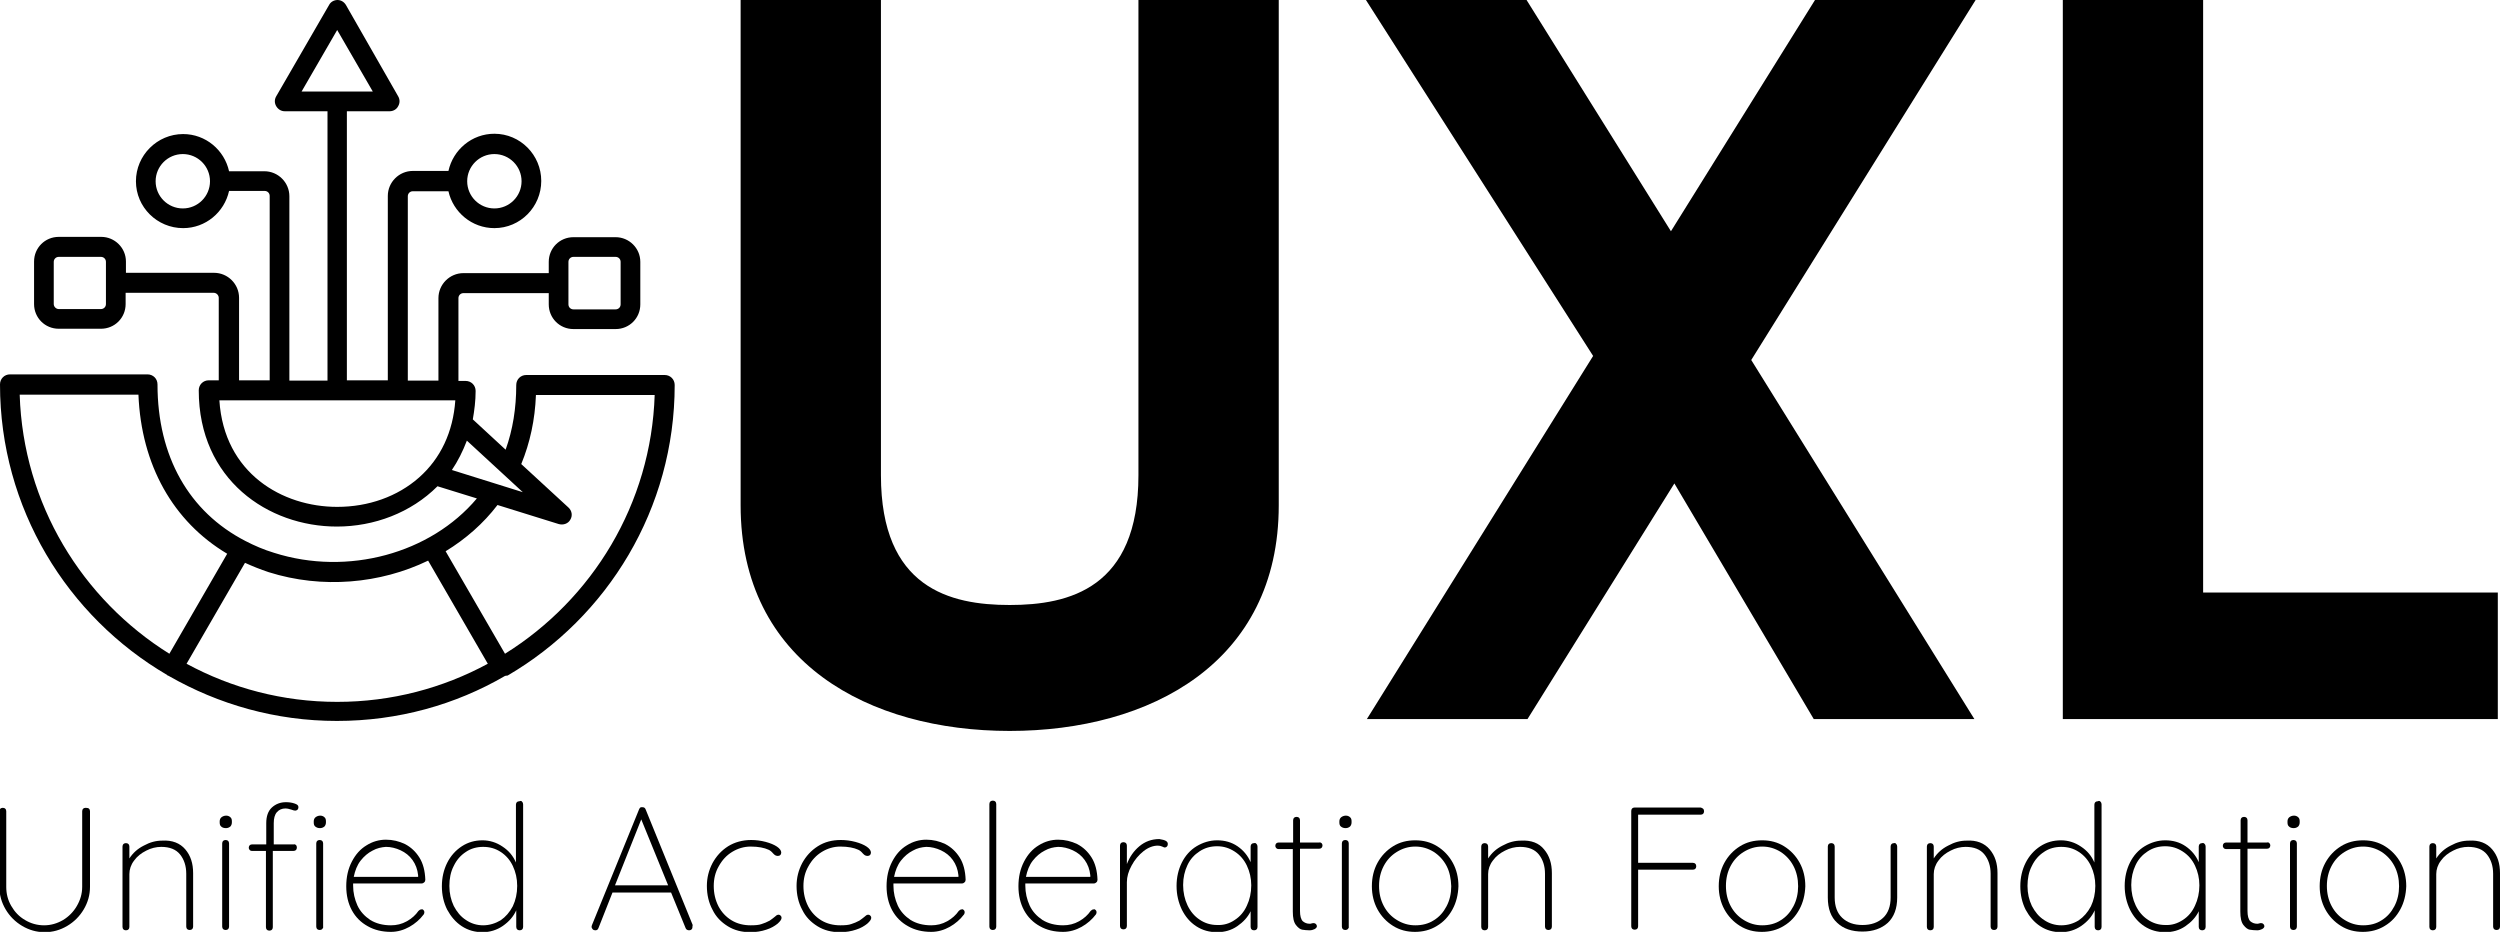 <?xml version="1.0" encoding="utf-8"?>
<!-- Generator: Adobe Illustrator 28.0.0, SVG Export Plug-In . SVG Version: 6.00 Build 0)  -->
<svg version="1.1" id="Layer_1" xmlns="http://www.w3.org/2000/svg" xmlns:xlink="http://www.w3.org/1999/xlink" x="0px" y="0px"
	 width="800px" height="298.2px" viewBox="0 0 800 298.2" style="enable-background:new 0 0 800 298.2;" xml:space="preserve">
<g>
	<path d="M799.3,189.6v40.5H660.1V0H705v189.6H799.3z M364.3,0v152.1c0,36.1-22.1,41.5-41.2,41.5c-19.1,0-41.2-5.4-41.2-41.5V0H237
		v161.7c0,50.4,41.2,72.2,86.1,72.2c44.9,0,86.1-21.8,86.1-72.2V0H364.3z M560.4,115.2L632.2,0h-51.4l-46.1,74L488.5,0h-51.4
		l72.7,113.9l-72.4,116.2h51.4l47-75.4l44.6,75.4h51.4L560.4,115.2z"/>
	<g>
		<path d="M28.5,258.8c0.2,0.2,0.3,0.5,0.3,0.8v24.2c0,2.6-0.7,5-2,7.2c-1.3,2.2-3.1,4-5.3,5.3c-2.2,1.3-4.6,2-7.2,2
			c-2.6,0-5-0.7-7.2-2c-2.2-1.3-4-3.1-5.3-5.3c-1.3-2.2-2-4.6-2-7.2v-24.2c0-0.3,0.1-0.6,0.3-0.8c0.2-0.2,0.5-0.3,0.8-0.3
			c0.3,0,0.6,0.1,0.8,0.3c0.2,0.2,0.3,0.5,0.3,0.8v24.2c0,2.2,0.5,4.2,1.6,6.1c1.1,1.9,2.5,3.4,4.4,4.5c1.8,1.1,3.9,1.7,6.1,1.7
			s4.2-0.6,6.1-1.7c1.8-1.1,3.3-2.6,4.4-4.5c1.1-1.9,1.7-3.9,1.7-6.1v-24.2c0-0.3,0.1-0.6,0.3-0.8c0.2-0.2,0.5-0.3,0.8-0.3
			C28,258.5,28.3,258.6,28.5,258.8z"/>
		<path d="M59.3,271.8c1.7,2,2.5,4.5,2.5,7.6v17.1c0,0.3-0.1,0.6-0.3,0.8c-0.2,0.2-0.5,0.3-0.8,0.3c-0.3,0-0.6-0.1-0.8-0.3
			s-0.3-0.5-0.3-0.8v-16.9c0-2.5-0.7-4.6-2-6.2c-1.3-1.6-3.3-2.4-6-2.4c-1.6,0-3.3,0.4-4.8,1.2c-1.6,0.8-2.9,1.8-3.9,3.2
			c-1,1.3-1.5,2.8-1.5,4.3v16.9c0,0.3-0.1,0.6-0.3,0.8c-0.2,0.2-0.5,0.3-0.8,0.3c-0.3,0-0.6-0.1-0.8-0.3s-0.3-0.5-0.3-0.8v-25.7
			c0-0.3,0.1-0.6,0.3-0.8c0.2-0.2,0.5-0.3,0.8-0.3c0.3,0,0.6,0.1,0.8,0.3c0.2,0.2,0.3,0.5,0.3,0.8v3.8c1.1-1.7,2.6-3.1,4.6-4.1
			c2-1.1,3.9-1.6,5.9-1.6C55.1,268.8,57.6,269.8,59.3,271.8z"/>
		<path d="M70.8,264.5c-0.4-0.3-0.5-0.8-0.5-1.3v-0.4c0-0.5,0.2-1,0.6-1.3c0.4-0.3,0.9-0.5,1.5-0.5c0.5,0,1,0.2,1.3,0.5
			c0.4,0.3,0.5,0.8,0.5,1.3v0.4c0,0.5-0.2,1-0.5,1.3c-0.4,0.3-0.8,0.5-1.4,0.5C71.6,265,71.1,264.8,70.8,264.5z M73,297.3
			c-0.2,0.2-0.5,0.3-0.8,0.3c-0.3,0-0.6-0.1-0.8-0.3c-0.2-0.2-0.3-0.5-0.3-0.8v-26.6c0-0.3,0.1-0.6,0.3-0.8c0.2-0.2,0.5-0.3,0.8-0.3
			c0.3,0,0.6,0.1,0.8,0.3c0.2,0.2,0.3,0.5,0.3,0.8v26.6C73.3,296.8,73.2,297.1,73,297.3z"/>
		<path d="M94.7,270.4c0.2,0.2,0.3,0.5,0.3,0.8c0,0.3-0.1,0.6-0.3,0.8c-0.2,0.2-0.5,0.3-0.8,0.3h-6.6v24.4c0,0.3-0.1,0.6-0.3,0.8
			c-0.2,0.2-0.5,0.3-0.8,0.3c-0.3,0-0.6-0.1-0.8-0.3c-0.2-0.2-0.3-0.5-0.3-0.8v-24.4h-4.5c-0.3,0-0.5-0.1-0.7-0.3
			c-0.2-0.2-0.3-0.5-0.3-0.7c0-0.3,0.1-0.6,0.3-0.8c0.2-0.2,0.5-0.3,0.8-0.3h4.5v-6.8c0-2.2,0.6-3.9,1.8-5c1.2-1.1,2.7-1.7,4.5-1.7
			c0.9,0,1.8,0.1,2.7,0.4s1.3,0.6,1.3,1.2c0,0.3-0.1,0.6-0.3,0.8c-0.2,0.2-0.5,0.3-0.7,0.3c-0.3,0-0.7-0.1-1.2-0.3
			c-0.9-0.3-1.5-0.4-1.9-0.4c-1.2,0-2.1,0.4-2.8,1.2c-0.7,0.8-1,2-1,3.5v6.8h6.6C94.2,270.1,94.5,270.2,94.7,270.4z M100.9,264.5
			c-0.4-0.3-0.5-0.8-0.5-1.3v-0.4c0-0.5,0.2-1,0.6-1.3c0.4-0.3,0.9-0.5,1.5-0.5c0.5,0,1,0.2,1.3,0.5c0.4,0.3,0.5,0.8,0.5,1.3v0.4
			c0,0.5-0.2,1-0.5,1.3c-0.4,0.3-0.8,0.5-1.4,0.5C101.7,265,101.3,264.8,100.9,264.5z M103.1,297.3c-0.2,0.2-0.5,0.3-0.8,0.3
			c-0.3,0-0.6-0.1-0.8-0.3c-0.2-0.2-0.3-0.5-0.3-0.8v-26.6c0-0.3,0.1-0.6,0.3-0.8c0.2-0.2,0.5-0.3,0.8-0.3c0.3,0,0.6,0.1,0.8,0.3
			c0.2,0.2,0.3,0.5,0.3,0.8v26.6C103.5,296.8,103.3,297.1,103.1,297.3z"/>
		<path d="M135.5,291.2c0.2,0.2,0.3,0.4,0.3,0.7c0,0.3-0.1,0.5-0.2,0.7c-1.2,1.6-2.8,3-4.6,4c-1.8,1-3.8,1.6-5.9,1.6
			c-2.8,0-5.3-0.6-7.4-1.8c-2.2-1.2-3.9-2.9-5.1-5.1c-1.2-2.2-1.8-4.8-1.8-7.7c0-3,0.6-5.6,1.8-7.9c1.2-2.3,2.7-4,4.7-5.2
			c1.9-1.2,4-1.8,6.2-1.8s4.2,0.5,6.1,1.4c1.9,1,3.4,2.4,4.6,4.3c1.2,1.9,1.8,4.3,1.9,7.1c0,0.3-0.1,0.6-0.3,0.8
			c-0.2,0.2-0.5,0.4-0.8,0.4h-22v0.7c0,2.3,0.5,4.4,1.4,6.4c0.9,1.9,2.3,3.4,4.1,4.6c1.8,1.1,4,1.7,6.6,1.7c1.8,0,3.5-0.4,5.1-1.3
			c1.6-0.9,2.8-2,3.7-3.3c0.3-0.3,0.6-0.5,1-0.5C135.1,290.9,135.3,291,135.5,291.2z M119.2,272.2c-1.4,0.7-2.7,1.8-3.8,3.2
			c-1.1,1.4-1.8,3.2-2.2,5.2h20.6v-0.5c-0.2-1.9-0.8-3.5-1.8-4.9c-1-1.4-2.3-2.4-3.8-3.1c-1.5-0.7-3.1-1.1-4.7-1.1
			C122.1,271.1,120.6,271.4,119.2,272.2z"/>
		<path d="M167.1,256.6c0.2,0.2,0.3,0.5,0.3,0.8v39.2c0,0.3-0.1,0.6-0.3,0.8s-0.5,0.3-0.8,0.3c-0.3,0-0.6-0.1-0.8-0.3
			s-0.3-0.5-0.3-0.8v-5.3c-0.9,2-2.3,3.6-4.3,5c-1.9,1.3-4.1,2-6.5,2c-2.4,0-4.6-0.6-6.6-1.9c-2-1.3-3.5-3.1-4.7-5.3
			c-1.1-2.2-1.7-4.7-1.7-7.5c0-2.8,0.6-5.3,1.7-7.5c1.1-2.2,2.7-4,4.7-5.3c2-1.3,4.2-1.9,6.6-1.9c2.3,0,4.5,0.7,6.4,2
			c2,1.3,3.4,3,4.3,5.1v-18.5c0-0.3,0.1-0.6,0.3-0.8c0.2-0.2,0.5-0.3,0.8-0.3C166.7,256.2,166.9,256.3,167.1,256.6z M160.2,294.5
			c1.6-1.1,2.9-2.6,3.9-4.5c0.9-1.9,1.4-4.1,1.4-6.5c0-2.4-0.5-4.5-1.4-6.4c-0.9-1.9-2.2-3.4-3.9-4.5c-1.7-1.1-3.5-1.6-5.6-1.6
			c-2,0-3.9,0.5-5.5,1.6c-1.7,1.1-3,2.6-3.9,4.5c-1,1.9-1.4,4.1-1.4,6.4c0,2.4,0.5,4.5,1.4,6.4c1,1.9,2.2,3.4,3.9,4.5
			c1.6,1.1,3.5,1.7,5.5,1.7C156.6,296.1,158.5,295.5,160.2,294.5z"/>
		<path d="M221.6,296.6c0,0.3-0.1,0.6-0.3,0.8c-0.2,0.2-0.5,0.3-0.8,0.3c-0.3,0-0.5-0.1-0.7-0.2c-0.2-0.1-0.3-0.3-0.4-0.5l-4.7-11.5
			l0.1,0.1h-18.8l-4.5,11.4c-0.2,0.5-0.5,0.7-1,0.7c-0.3,0-0.6-0.1-0.8-0.3c-0.2-0.2-0.3-0.4-0.4-0.7c0-0.1,0-0.3,0.1-0.6l15.1-37.1
			c0.1-0.3,0.3-0.5,0.4-0.6c0.2-0.1,0.4-0.1,0.6-0.1c0.6,0,0.9,0.2,1.1,0.7l15.1,37.1C221.5,296.2,221.6,296.4,221.6,296.6z
			 M196.8,283.3h17l-8.6-21.1L196.8,283.3z"/>
		<path d="M245,269.4c1.5,0.4,2.7,0.9,3.6,1.5c0.9,0.6,1.4,1.3,1.4,1.9c0,0.3-0.1,0.6-0.3,0.8c-0.2,0.2-0.5,0.3-0.8,0.3
			c-0.3,0-0.6-0.1-0.8-0.2c-0.2-0.1-0.4-0.3-0.7-0.6c-0.5-0.6-1-1-1.5-1.2c-1.3-0.6-3.2-1-5.7-1c-2.1,0-4.1,0.6-5.9,1.7
			c-1.8,1.1-3.2,2.6-4.3,4.6c-1.1,1.9-1.6,4-1.6,6.3c0,2.4,0.5,4.5,1.5,6.5c1,1.9,2.4,3.4,4.2,4.5c1.8,1.1,3.9,1.6,6.1,1.6
			c1.5,0,2.7-0.1,3.5-0.4c0.9-0.3,1.7-0.6,2.6-1.1c0.6-0.4,1.1-0.8,1.6-1.2c0.2-0.2,0.4-0.3,0.6-0.5c0.2-0.1,0.4-0.2,0.6-0.2
			c0.3,0,0.5,0.1,0.7,0.3c0.2,0.2,0.3,0.4,0.3,0.7c0,0.5-0.4,1.1-1.3,1.9c-0.9,0.7-2,1.4-3.6,1.9c-1.5,0.5-3.2,0.8-5.1,0.8
			c-2.7,0-5.1-0.6-7.2-1.9c-2.1-1.3-3.8-3-4.9-5.3c-1.2-2.2-1.8-4.8-1.8-7.6c0-2.6,0.6-5,1.8-7.3c1.2-2.2,2.8-4,5-5.4
			c2.1-1.3,4.6-2,7.4-2C241.9,268.8,243.5,269,245,269.4z"/>
		<path d="M273.7,269.4c1.5,0.4,2.7,0.9,3.6,1.5c0.9,0.6,1.4,1.3,1.4,1.9c0,0.3-0.1,0.6-0.3,0.8c-0.2,0.2-0.5,0.3-0.8,0.3
			c-0.3,0-0.6-0.1-0.8-0.2c-0.2-0.1-0.4-0.3-0.7-0.6c-0.5-0.6-1-1-1.5-1.2c-1.3-0.6-3.2-1-5.7-1c-2.1,0-4.1,0.6-5.9,1.7
			c-1.8,1.1-3.2,2.6-4.3,4.6c-1.1,1.9-1.6,4-1.6,6.3c0,2.4,0.5,4.5,1.5,6.5c1,1.9,2.4,3.4,4.2,4.5c1.8,1.1,3.9,1.6,6.1,1.6
			c1.5,0,2.7-0.1,3.5-0.4c0.9-0.3,1.7-0.6,2.6-1.1c0.6-0.4,1.1-0.8,1.6-1.2c0.2-0.2,0.4-0.3,0.6-0.5c0.2-0.1,0.4-0.2,0.6-0.2
			c0.3,0,0.5,0.1,0.7,0.3c0.2,0.2,0.3,0.4,0.3,0.7c0,0.5-0.4,1.1-1.3,1.9c-0.9,0.7-2,1.4-3.6,1.9c-1.5,0.5-3.2,0.8-5.1,0.8
			c-2.7,0-5.1-0.6-7.2-1.9c-2.1-1.3-3.8-3-4.9-5.3c-1.2-2.2-1.8-4.8-1.8-7.6c0-2.6,0.6-5,1.8-7.3c1.2-2.2,2.8-4,5-5.4s4.6-2,7.4-2
			C270.6,268.8,272.2,269,273.7,269.4z"/>
		<path d="M308.4,291.2c0.2,0.2,0.3,0.4,0.3,0.7c0,0.3-0.1,0.5-0.2,0.7c-1.2,1.6-2.8,3-4.6,4s-3.8,1.6-5.9,1.6
			c-2.8,0-5.3-0.6-7.4-1.8c-2.2-1.2-3.9-2.9-5.1-5.1c-1.2-2.2-1.8-4.8-1.8-7.7c0-3,0.6-5.6,1.8-7.9c1.2-2.3,2.7-4,4.7-5.2
			c1.9-1.2,4-1.8,6.2-1.8c2.2,0,4.2,0.5,6.1,1.4c1.9,1,3.4,2.4,4.6,4.3c1.2,1.9,1.8,4.3,1.9,7.1c0,0.3-0.1,0.6-0.3,0.8
			c-0.2,0.2-0.5,0.4-0.8,0.4h-22v0.7c0,2.3,0.5,4.4,1.4,6.4c0.9,1.9,2.3,3.4,4.1,4.6c1.8,1.1,4,1.7,6.6,1.7c1.8,0,3.5-0.4,5.1-1.3
			c1.6-0.9,2.8-2,3.7-3.3c0.3-0.3,0.6-0.5,1-0.5C308,290.9,308.2,291,308.4,291.2z M292.1,272.2c-1.4,0.7-2.7,1.8-3.8,3.2
			c-1.1,1.4-1.8,3.2-2.2,5.2h20.6v-0.5c-0.2-1.9-0.8-3.5-1.8-4.9c-1-1.4-2.3-2.4-3.8-3.1c-1.5-0.7-3.1-1.1-4.7-1.1
			C294.9,271.1,293.5,271.4,292.1,272.2z"/>
		<path d="M318.5,297.3c-0.2,0.2-0.5,0.3-0.8,0.3c-0.3,0-0.6-0.1-0.8-0.3c-0.2-0.2-0.3-0.5-0.3-0.8v-39.2c0-0.3,0.1-0.6,0.3-0.8
			c0.2-0.2,0.5-0.3,0.8-0.3c0.3,0,0.6,0.1,0.8,0.3c0.2,0.2,0.3,0.5,0.3,0.8v39.2C318.8,296.8,318.7,297.1,318.5,297.3z"/>
		<path d="M350.6,291.2c0.2,0.2,0.3,0.4,0.3,0.7c0,0.3-0.1,0.5-0.2,0.7c-1.2,1.6-2.8,3-4.6,4s-3.8,1.6-5.9,1.6
			c-2.8,0-5.3-0.6-7.4-1.8c-2.2-1.2-3.9-2.9-5.1-5.1c-1.2-2.2-1.8-4.8-1.8-7.7c0-3,0.6-5.6,1.8-7.9c1.2-2.3,2.7-4,4.7-5.2
			c1.9-1.2,4-1.8,6.2-1.8c2.2,0,4.2,0.5,6.1,1.4c1.9,1,3.4,2.4,4.6,4.3c1.2,1.9,1.8,4.3,1.9,7.1c0,0.3-0.1,0.6-0.3,0.8
			c-0.2,0.2-0.5,0.4-0.8,0.4h-22v0.7c0,2.3,0.5,4.4,1.4,6.4c0.9,1.9,2.3,3.4,4.1,4.6c1.8,1.1,4,1.7,6.6,1.7c1.8,0,3.5-0.4,5.1-1.3
			c1.6-0.9,2.8-2,3.7-3.3c0.3-0.3,0.6-0.5,1-0.5C350.2,290.9,350.4,291,350.6,291.2z M334.3,272.2c-1.4,0.7-2.7,1.8-3.8,3.2
			c-1.1,1.4-1.8,3.2-2.2,5.2h20.6v-0.5c-0.2-1.9-0.8-3.5-1.8-4.9c-1-1.4-2.3-2.4-3.8-3.1c-1.5-0.7-3.1-1.1-4.7-1.1
			C337.1,271.1,335.7,271.4,334.3,272.2z"/>
		<path d="M373.7,270.1c0,0.3-0.1,0.6-0.3,0.8c-0.2,0.2-0.4,0.3-0.7,0.3c-0.1,0-0.4-0.1-0.8-0.3c-0.4-0.2-0.9-0.3-1.4-0.3
			c-1.5,0-3.1,0.6-4.6,1.8c-1.5,1.2-2.8,2.7-3.8,4.6c-1,1.8-1.5,3.6-1.5,5.3v14c0,0.3-0.1,0.6-0.3,0.8c-0.2,0.2-0.5,0.3-0.8,0.3
			c-0.3,0-0.6-0.1-0.8-0.3s-0.3-0.5-0.3-0.8v-25.7c0-0.3,0.1-0.6,0.3-0.8c0.2-0.2,0.5-0.3,0.8-0.3c0.3,0,0.6,0.1,0.8,0.3
			c0.2,0.2,0.3,0.5,0.3,0.8v5.9c0.9-2.3,2.2-4.2,4-5.7c1.8-1.5,3.9-2.3,6.4-2.3C372.9,268.8,373.7,269.2,373.7,270.1z"/>
		<path d="M402.1,270.1c0.2,0.2,0.3,0.5,0.3,0.8v25.7c0,0.3-0.1,0.6-0.3,0.8c-0.2,0.2-0.5,0.3-0.8,0.3c-0.3,0-0.6-0.1-0.8-0.3
			s-0.3-0.5-0.3-0.8v-5c-0.9,1.9-2.4,3.5-4.3,4.8c-1.9,1.3-4.1,1.9-6.4,1.9c-2.5,0-4.7-0.6-6.7-1.9s-3.5-3.1-4.6-5.3
			c-1.1-2.3-1.7-4.8-1.7-7.6c0-2.8,0.6-5.3,1.7-7.5c1.1-2.2,2.7-4,4.7-5.2c2-1.2,4.2-1.9,6.6-1.9c2.4,0,4.6,0.6,6.5,1.9
			c1.9,1.3,3.3,3,4.2,5.1v-5c0-0.3,0.1-0.6,0.3-0.8c0.2-0.2,0.5-0.3,0.8-0.3C401.7,269.7,401.9,269.8,402.1,270.1z M395.1,294.4
			c1.7-1.1,3-2.6,3.9-4.6c0.9-1.9,1.4-4.1,1.4-6.5c0-2.3-0.5-4.4-1.4-6.3c-0.9-1.9-2.2-3.4-3.9-4.5c-1.7-1.1-3.5-1.7-5.6-1.7
			c-2.1,0-3.9,0.5-5.6,1.6c-1.7,1.1-3,2.5-3.9,4.4c-0.9,1.9-1.4,4-1.4,6.4c0,2.4,0.5,4.6,1.4,6.5c0.9,1.9,2.2,3.5,3.9,4.6
			c1.6,1.1,3.5,1.7,5.6,1.7C391.6,296.1,393.5,295.5,395.1,294.4z"/>
		<path d="M422.9,269.8c0.2,0.2,0.3,0.5,0.3,0.7c0,0.3-0.1,0.6-0.3,0.8c-0.2,0.2-0.5,0.3-0.8,0.3H416v19.9c0,1.6,0.3,2.7,0.9,3.3
			c0.6,0.5,1.3,0.8,2.2,0.8c0.1,0,0.4,0,0.6-0.1c0.3-0.1,0.5-0.1,0.7-0.1c0.3,0,0.5,0.1,0.7,0.3c0.2,0.2,0.3,0.4,0.3,0.7
			c0,0.3-0.2,0.6-0.7,0.9c-0.4,0.2-1,0.4-1.6,0.4c-0.9,0-1.7-0.1-2.4-0.2c-0.6-0.1-1.3-0.6-2-1.5c-0.7-0.9-1-2.3-1-4.3v-20h-4.6
			c-0.3,0-0.5-0.1-0.7-0.3c-0.2-0.2-0.3-0.5-0.3-0.7c0-0.3,0.1-0.6,0.3-0.8c0.2-0.2,0.5-0.3,0.8-0.3h4.6v-7.1c0-0.3,0.1-0.6,0.3-0.8
			c0.2-0.2,0.5-0.3,0.8-0.3c0.3,0,0.6,0.1,0.8,0.3c0.2,0.2,0.3,0.5,0.3,0.8v7.1h6.2C422.4,269.5,422.6,269.6,422.9,269.8z"/>
		<path d="M429.1,264.5c-0.4-0.3-0.5-0.8-0.5-1.3v-0.4c0-0.5,0.2-1,0.6-1.3c0.4-0.3,0.9-0.5,1.5-0.5c0.5,0,1,0.2,1.3,0.5
			c0.4,0.3,0.5,0.8,0.5,1.3v0.4c0,0.5-0.2,1-0.5,1.3c-0.4,0.3-0.8,0.5-1.4,0.5C429.9,265,429.5,264.8,429.1,264.5z M431.3,297.3
			c-0.2,0.2-0.5,0.3-0.8,0.3c-0.3,0-0.6-0.1-0.8-0.3s-0.3-0.5-0.3-0.8v-26.6c0-0.3,0.1-0.6,0.3-0.8c0.2-0.2,0.5-0.3,0.8-0.3
			c0.3,0,0.6,0.1,0.8,0.3c0.2,0.2,0.3,0.5,0.3,0.8v26.6C431.7,296.8,431.5,297.1,431.3,297.3z"/>
		<path d="M464.8,291c-1.2,2.2-2.8,4-5,5.3c-2.1,1.3-4.5,1.9-7,1.9c-2.6,0-4.9-0.6-7-1.9c-2.1-1.3-3.8-3.1-5-5.3
			c-1.2-2.2-1.8-4.7-1.8-7.4c0-2.8,0.6-5.3,1.8-7.5c1.2-2.2,2.9-4,5-5.3c2.1-1.3,4.4-1.9,7.1-1.9c2.6,0,4.9,0.6,7,1.9
			c2.1,1.3,3.8,3.1,5,5.3c1.2,2.2,1.8,4.7,1.8,7.5C466.6,286.3,466,288.8,464.8,291z M462.9,277.1c-1-1.9-2.4-3.4-4.1-4.5
			c-1.8-1.1-3.7-1.7-5.9-1.7c-2.2,0-4.1,0.6-5.9,1.7c-1.8,1.1-3.2,2.6-4.2,4.5c-1,1.9-1.5,4-1.5,6.4c0,2.4,0.5,4.5,1.5,6.4
			c1,1.9,2.4,3.4,4.2,4.5c1.8,1.1,3.7,1.7,5.9,1.7c2.2,0,4.2-0.5,5.9-1.6c1.8-1.1,3.1-2.6,4.1-4.5c1-1.9,1.5-4.1,1.5-6.4
			C464.3,281.2,463.9,279,462.9,277.1z"/>
		<path d="M494.1,271.8c1.7,2,2.5,4.5,2.5,7.6v17.1c0,0.3-0.1,0.6-0.3,0.8c-0.2,0.2-0.5,0.3-0.8,0.3c-0.3,0-0.6-0.1-0.8-0.3
			s-0.3-0.5-0.3-0.8v-16.9c0-2.5-0.7-4.6-2-6.2c-1.3-1.6-3.3-2.4-6-2.4c-1.6,0-3.3,0.4-4.8,1.2c-1.6,0.8-2.9,1.8-3.9,3.2
			c-1,1.3-1.5,2.8-1.5,4.3v16.9c0,0.3-0.1,0.6-0.3,0.8c-0.2,0.2-0.5,0.3-0.8,0.3c-0.3,0-0.6-0.1-0.8-0.3s-0.3-0.5-0.3-0.8v-25.7
			c0-0.3,0.1-0.6,0.3-0.8c0.2-0.2,0.5-0.3,0.8-0.3c0.3,0,0.6,0.1,0.8,0.3c0.2,0.2,0.3,0.5,0.3,0.8v3.8c1.1-1.7,2.6-3.1,4.6-4.1
			c2-1.1,3.9-1.6,5.9-1.6C490,268.8,492.5,269.8,494.1,271.8z"/>
		<path d="M545,258.8c0.2,0.2,0.3,0.5,0.3,0.8c0,0.3-0.1,0.6-0.3,0.8c-0.2,0.2-0.5,0.3-0.8,0.3h-20v15.4h17.5c0.3,0,0.6,0.1,0.8,0.3
			c0.2,0.2,0.3,0.5,0.3,0.8c0,0.3-0.1,0.6-0.3,0.8c-0.2,0.2-0.5,0.3-0.8,0.3h-17.5v18.1c0,0.3-0.1,0.6-0.3,0.8
			c-0.2,0.2-0.5,0.3-0.8,0.3c-0.3,0-0.6-0.1-0.8-0.3c-0.2-0.2-0.3-0.5-0.3-0.8v-36.9c0-0.3,0.1-0.6,0.3-0.8c0.2-0.2,0.5-0.3,0.8-0.3
			h21.1C544.5,258.5,544.8,258.6,545,258.8z"/>
		<path d="M575.8,291c-1.2,2.2-2.8,4-5,5.3c-2.1,1.3-4.5,1.9-7,1.9c-2.6,0-4.9-0.6-7-1.9c-2.1-1.3-3.8-3.1-5-5.3
			c-1.2-2.2-1.8-4.7-1.8-7.4c0-2.8,0.6-5.3,1.8-7.5c1.2-2.2,2.9-4,5-5.3c2.1-1.3,4.4-1.9,7.1-1.9c2.6,0,4.9,0.6,7,1.9
			c2.1,1.3,3.8,3.1,5,5.3c1.2,2.2,1.8,4.7,1.8,7.5C577.6,286.3,577,288.8,575.8,291z M573.9,277.1c-1-1.9-2.4-3.4-4.1-4.5
			c-1.8-1.1-3.7-1.7-5.9-1.7c-2.2,0-4.1,0.6-5.9,1.7c-1.8,1.1-3.2,2.6-4.2,4.5c-1,1.9-1.5,4-1.5,6.4c0,2.4,0.5,4.5,1.5,6.4
			s2.4,3.4,4.2,4.5c1.8,1.1,3.7,1.7,5.9,1.7c2.2,0,4.2-0.5,5.9-1.6c1.8-1.1,3.1-2.6,4.1-4.5c1-1.9,1.5-4.1,1.5-6.4
			C575.4,281.2,574.9,279,573.9,277.1z"/>
		<path d="M606.8,270.1c0.2,0.2,0.3,0.5,0.3,0.8v16.3c0,3.5-1,6.2-3,8.1c-2,1.8-4.7,2.8-8.1,2.8c-3.4,0-6.1-0.9-8.1-2.8
			c-2-1.8-3-4.5-3-8.1v-16.3c0-0.3,0.1-0.6,0.3-0.8c0.2-0.2,0.5-0.3,0.8-0.3c0.3,0,0.6,0.1,0.8,0.3c0.2,0.2,0.3,0.5,0.3,0.8v16.3
			c0,2.8,0.8,5,2.4,6.5c1.6,1.5,3.7,2.3,6.5,2.3c2.8,0,5-0.8,6.6-2.3c1.6-1.5,2.4-3.7,2.4-6.5v-16.3c0-0.3,0.1-0.6,0.3-0.8
			c0.2-0.2,0.5-0.3,0.8-0.3C606.4,269.7,606.6,269.8,606.8,270.1z"/>
		<path d="M636.7,271.8c1.7,2,2.5,4.5,2.5,7.6v17.1c0,0.3-0.1,0.6-0.3,0.8s-0.5,0.3-0.8,0.3c-0.3,0-0.6-0.1-0.8-0.3
			c-0.2-0.2-0.3-0.5-0.3-0.8v-16.9c0-2.5-0.7-4.6-2-6.2c-1.3-1.6-3.3-2.4-6-2.4c-1.6,0-3.3,0.4-4.8,1.2c-1.6,0.8-2.9,1.8-3.9,3.2
			c-1,1.3-1.5,2.8-1.5,4.3v16.9c0,0.3-0.1,0.6-0.3,0.8c-0.2,0.2-0.5,0.3-0.8,0.3c-0.3,0-0.6-0.1-0.8-0.3c-0.2-0.2-0.3-0.5-0.3-0.8
			v-25.7c0-0.3,0.1-0.6,0.3-0.8c0.2-0.2,0.5-0.3,0.8-0.3c0.3,0,0.6,0.1,0.8,0.3c0.2,0.2,0.3,0.5,0.3,0.8v3.8
			c1.1-1.7,2.6-3.1,4.6-4.1c2-1.1,3.9-1.6,5.9-1.6C632.5,268.8,635,269.8,636.7,271.8z"/>
		<path d="M672.2,256.6c0.2,0.2,0.3,0.5,0.3,0.8v39.2c0,0.3-0.1,0.6-0.3,0.8c-0.2,0.2-0.5,0.3-0.8,0.3c-0.3,0-0.6-0.1-0.8-0.3
			c-0.2-0.2-0.3-0.5-0.3-0.8v-5.3c-0.9,2-2.3,3.6-4.3,5c-1.9,1.3-4.1,2-6.5,2c-2.4,0-4.6-0.6-6.6-1.9c-2-1.3-3.5-3.1-4.7-5.3
			c-1.1-2.2-1.7-4.7-1.7-7.5c0-2.8,0.6-5.3,1.7-7.5c1.1-2.2,2.7-4,4.7-5.3c2-1.3,4.2-1.9,6.6-1.9c2.3,0,4.5,0.7,6.4,2
			c2,1.3,3.4,3,4.3,5.1v-18.5c0-0.3,0.1-0.6,0.3-0.8c0.2-0.2,0.5-0.3,0.8-0.3C671.7,256.2,672,256.3,672.2,256.6z M665.2,294.5
			c1.6-1.1,2.9-2.6,3.9-4.5c0.9-1.9,1.4-4.1,1.4-6.5c0-2.4-0.5-4.5-1.4-6.4c-0.9-1.9-2.2-3.4-3.9-4.5c-1.7-1.1-3.5-1.6-5.6-1.6
			c-2,0-3.9,0.5-5.5,1.6c-1.7,1.1-3,2.6-3.9,4.5c-1,1.9-1.4,4.1-1.4,6.4c0,2.4,0.5,4.5,1.4,6.4c1,1.9,2.2,3.4,3.9,4.5
			c1.6,1.1,3.5,1.7,5.5,1.7C661.7,296.1,663.6,295.5,665.2,294.5z"/>
		<path d="M705.5,270.1c0.2,0.2,0.3,0.5,0.3,0.8v25.7c0,0.3-0.1,0.6-0.3,0.8c-0.2,0.2-0.5,0.3-0.8,0.3c-0.3,0-0.6-0.1-0.8-0.3
			c-0.2-0.2-0.3-0.5-0.3-0.8v-5c-0.9,1.9-2.4,3.5-4.3,4.8c-1.9,1.3-4.1,1.9-6.4,1.9c-2.5,0-4.7-0.6-6.7-1.9c-2-1.3-3.5-3.1-4.6-5.3
			c-1.1-2.3-1.7-4.8-1.7-7.6c0-2.8,0.6-5.3,1.7-7.5c1.1-2.2,2.7-4,4.7-5.2c2-1.2,4.2-1.9,6.6-1.9c2.4,0,4.6,0.6,6.5,1.9
			c1.9,1.3,3.3,3,4.2,5.1v-5c0-0.3,0.1-0.6,0.3-0.8c0.2-0.2,0.5-0.3,0.8-0.3C705,269.7,705.3,269.8,705.5,270.1z M698.5,294.4
			c1.7-1.1,3-2.6,3.9-4.6c0.9-1.9,1.4-4.1,1.4-6.5c0-2.3-0.5-4.4-1.4-6.3c-0.9-1.9-2.2-3.4-3.9-4.5c-1.7-1.1-3.5-1.7-5.6-1.7
			s-3.9,0.5-5.6,1.6c-1.7,1.1-3,2.5-3.9,4.4c-0.9,1.9-1.4,4-1.4,6.4c0,2.4,0.5,4.6,1.4,6.5c0.9,1.9,2.2,3.5,3.9,4.6
			c1.6,1.1,3.5,1.7,5.6,1.7C695,296.1,696.8,295.5,698.5,294.4z"/>
		<path d="M726.2,269.8c0.2,0.2,0.3,0.5,0.3,0.7c0,0.3-0.1,0.6-0.3,0.8c-0.2,0.2-0.5,0.3-0.8,0.3h-6.2v19.9c0,1.6,0.3,2.7,0.9,3.3
			c0.6,0.5,1.3,0.8,2.2,0.8c0.1,0,0.4,0,0.6-0.1c0.3-0.1,0.5-0.1,0.7-0.1c0.3,0,0.5,0.1,0.7,0.3c0.2,0.2,0.3,0.4,0.3,0.7
			c0,0.3-0.2,0.6-0.7,0.9c-0.4,0.2-1,0.4-1.6,0.4c-0.9,0-1.7-0.1-2.4-0.2c-0.6-0.1-1.3-0.6-2-1.5c-0.7-0.9-1-2.3-1-4.3v-20h-4.6
			c-0.3,0-0.5-0.1-0.7-0.3c-0.2-0.2-0.3-0.5-0.3-0.7c0-0.3,0.1-0.6,0.3-0.8c0.2-0.2,0.5-0.3,0.8-0.3h4.6v-7.1c0-0.3,0.1-0.6,0.3-0.8
			c0.2-0.2,0.5-0.3,0.8-0.3c0.3,0,0.6,0.1,0.8,0.3c0.2,0.2,0.3,0.5,0.3,0.8v7.1h6.2C725.8,269.5,726,269.6,726.2,269.8z"/>
		<path d="M732.5,264.5c-0.4-0.3-0.5-0.8-0.5-1.3v-0.4c0-0.5,0.2-1,0.6-1.3c0.4-0.3,0.9-0.5,1.5-0.5c0.5,0,1,0.2,1.3,0.5
			c0.4,0.3,0.5,0.8,0.5,1.3v0.4c0,0.5-0.2,1-0.5,1.3c-0.4,0.3-0.8,0.5-1.4,0.5C733.3,265,732.8,264.8,732.5,264.5z M734.7,297.3
			c-0.2,0.2-0.5,0.3-0.8,0.3c-0.3,0-0.6-0.1-0.8-0.3c-0.2-0.2-0.3-0.5-0.3-0.8v-26.6c0-0.3,0.1-0.6,0.3-0.8c0.2-0.2,0.5-0.3,0.8-0.3
			c0.3,0,0.6,0.1,0.8,0.3c0.2,0.2,0.3,0.5,0.3,0.8v26.6C735,296.8,734.9,297.1,734.7,297.3z"/>
		<path d="M768.1,291c-1.2,2.2-2.8,4-5,5.3c-2.1,1.3-4.5,1.9-7,1.9c-2.6,0-4.9-0.6-7-1.9c-2.1-1.3-3.8-3.1-5-5.3
			c-1.2-2.2-1.8-4.7-1.8-7.4c0-2.8,0.6-5.3,1.8-7.5c1.2-2.2,2.9-4,5-5.3c2.1-1.3,4.4-1.9,7.1-1.9c2.6,0,4.9,0.6,7,1.9
			c2.1,1.3,3.8,3.1,5,5.3c1.2,2.2,1.8,4.7,1.8,7.5C769.9,286.3,769.3,288.8,768.1,291z M766.2,277.1c-1-1.9-2.4-3.4-4.1-4.5
			c-1.8-1.1-3.7-1.7-5.9-1.7c-2.2,0-4.1,0.6-5.9,1.7c-1.8,1.1-3.2,2.6-4.2,4.5c-1,1.9-1.5,4-1.5,6.4c0,2.4,0.5,4.5,1.5,6.4
			s2.4,3.4,4.2,4.5c1.8,1.1,3.7,1.7,5.9,1.7c2.2,0,4.2-0.5,5.9-1.6c1.8-1.1,3.1-2.6,4.1-4.5c1-1.9,1.5-4.1,1.5-6.4
			C767.7,281.2,767.2,279,766.2,277.1z"/>
		<path d="M797.5,271.8c1.7,2,2.5,4.5,2.5,7.6v17.1c0,0.3-0.1,0.6-0.3,0.8s-0.5,0.3-0.8,0.3c-0.3,0-0.6-0.1-0.8-0.3
			c-0.2-0.2-0.3-0.5-0.3-0.8v-16.9c0-2.5-0.7-4.6-2-6.2c-1.3-1.6-3.3-2.4-6-2.4c-1.6,0-3.3,0.4-4.8,1.2c-1.6,0.8-2.9,1.8-3.9,3.2
			c-1,1.3-1.5,2.8-1.5,4.3v16.9c0,0.3-0.1,0.6-0.3,0.8c-0.2,0.2-0.5,0.3-0.8,0.3c-0.3,0-0.6-0.1-0.8-0.3c-0.2-0.2-0.3-0.5-0.3-0.8
			v-25.7c0-0.3,0.1-0.6,0.3-0.8c0.2-0.2,0.5-0.3,0.8-0.3c0.3,0,0.6,0.1,0.8,0.3c0.2,0.2,0.3,0.5,0.3,0.8v3.8
			c1.1-1.7,2.6-3.1,4.6-4.1c2-1.1,3.9-1.6,5.9-1.6C793.3,268.8,795.8,269.8,797.5,271.8z"/>
	</g>
	<g>
		<path d="M162.4,216.2c32-18.7,53.5-53.4,53.5-93c0-1.8-1.4-3.2-3.2-3.2h-44.3c-1.8,0-3.2,1.4-3.2,3.2c0,7.4-1.1,14.3-3.4,20.7
			l-10.5-9.7c0.5-2.9,0.9-5.9,0.9-9.1c0-1.8-1.4-3.2-3.2-3.2h-2.3V95.4c0-0.9,0.7-1.6,1.6-1.6h27.3v3.6c0,4.4,3.5,7.9,7.9,7.9h13.5
			c4.4,0,7.9-3.5,7.9-7.9V83.8c0-4.4-3.6-7.9-7.9-7.9h-13.5c-4.4,0-7.9,3.5-7.9,7.9v3.6h-27.3c-4.4,0-8,3.6-8,8v26.4h-9.8v-59
			c0-0.9,0.7-1.6,1.6-1.6h11.4C145,67.9,151,73,158.2,73c8.3,0,15-6.8,15-15.1s-6.7-15.1-15-15.1c-7.2,0-13.2,5.1-14.7,11.9h-11.4
			c-4.4,0-8,3.6-8,8v59h-13.1V35.6h13.7c1.1,0,2.2-0.6,2.7-1.6c0.6-1,0.6-2.2,0-3.2L110.7,1.6c-0.6-1-1.6-1.6-2.7-1.6l0,0
			c-1.1,0-2.2,0.6-2.7,1.6L88.4,30.8c-0.6,1-0.6,2.2,0,3.2c0.6,1,1.6,1.6,2.7,1.6h13.7v86.2H92.6v-59c0-4.4-3.6-8-8-8H73.3
			c-1.5-6.8-7.5-11.9-14.7-11.9c-8.3,0-15.1,6.8-15.1,15.1S50.3,73,58.6,73c7.2,0,13.2-5.1,14.7-11.9h11.4c0.9,0,1.6,0.7,1.6,1.6v59
			h-9.8V95.3c0-4.4-3.6-8-8-8H40.3v-3.6c0-4.4-3.6-7.9-7.9-7.9H18.8c-4.4,0-7.9,3.5-7.9,7.9v13.6c0,4.4,3.5,7.9,7.9,7.9h13.5
			c4.4,0,7.9-3.5,7.9-7.9v-3.6h28.2c0.9,0,1.6,0.8,1.6,1.6v26.4h-3.2c-1.8,0-3.2,1.4-3.2,3.2c0,28.6,22.2,43.6,44.2,43.6
			c11.9,0,23.7-4.4,32.2-12.9l12.6,3.9c-14.8,17.6-41.3,24.9-64.9,17.4c-3.3-1-6.3-2.3-9.2-3.8l0,0l0,0c-18-9.3-28.1-27-28.1-50.1
			c0-1.8-1.4-3.2-3.2-3.2H3.2c-1.8,0-3.2,1.4-3.2,3.2c0,39.6,21.5,74.3,53.5,93c0.1,0.1,0.1,0.2,0.2,0.2c0.1,0,0.2,0,0.3,0.1
			c15.9,9.1,34.2,14.4,53.8,14.4s38-5.2,53.8-14.4c0.1,0,0.2,0,0.3-0.1C162.2,216.3,162.3,216.1,162.4,216.2L162.4,216.2z
			 M33.9,97.3c0,0.9-0.7,1.6-1.6,1.6H18.8c-0.8,0-1.6-0.7-1.6-1.6V83.8c0-0.9,0.7-1.6,1.6-1.6h13.5c0.9,0,1.6,0.7,1.6,1.6V97.3z
			 M67.2,58c0,4.8-3.9,8.7-8.7,8.7s-8.7-3.9-8.7-8.7s3.9-8.7,8.7-8.7C63.3,49.3,67.2,53.2,67.2,58z M119.3,29.3H96.5l11.4-19.7
			L119.3,29.3z M149.5,58c0-4.8,3.9-8.7,8.7-8.7s8.7,3.9,8.7,8.7s-3.9,8.7-8.7,8.7C153.4,66.7,149.5,62.8,149.5,58z M181.9,83.8
			c0-0.9,0.7-1.6,1.6-1.6H197c0.9,0,1.6,0.7,1.6,1.6v13.6c0,0.9-0.7,1.6-1.6,1.6h-13.5c-0.9,0-1.6-0.7-1.6-1.6V83.8z M44.3,126.3
			c0.9,22.5,11.1,40.6,28.4,50.9l-18.5,32c-27.9-17.4-46.8-47.9-47.9-82.9L44.3,126.3L44.3,126.3z M137,179.4l19.1,33
			c-14.4,7.8-30.8,12.2-48.2,12.2s-33.8-4.4-48.2-12.2l18.7-32.3c2.4,1.1,4.9,2.1,7.6,3C103.1,188.5,121.7,186.8,137,179.4z
			 M107.9,162.2c-17.5,0-36.2-10.7-37.7-34.1h75.5c-0.7,10.1-4.7,18.6-11.6,24.7C127.2,158.9,117.9,162.2,107.9,162.2L107.9,162.2z
			 M149.4,141l17.9,16.5l-22.7-7.1C146.5,147.6,148.1,144.4,149.4,141z M209.5,126.3c-1.1,35-20,65.5-47.9,82.9l-19-32.8
			c6.4-3.9,12.1-8.9,16.6-14.8l19.6,6.1c1.4,0.4,3-0.1,3.7-1.4c0.8-1.3,0.5-2.9-0.6-3.9l-15.1-13.9c2.8-6.8,4.4-14.2,4.7-22.1H209.5
			z"/>
	</g>
</g>
</svg>

